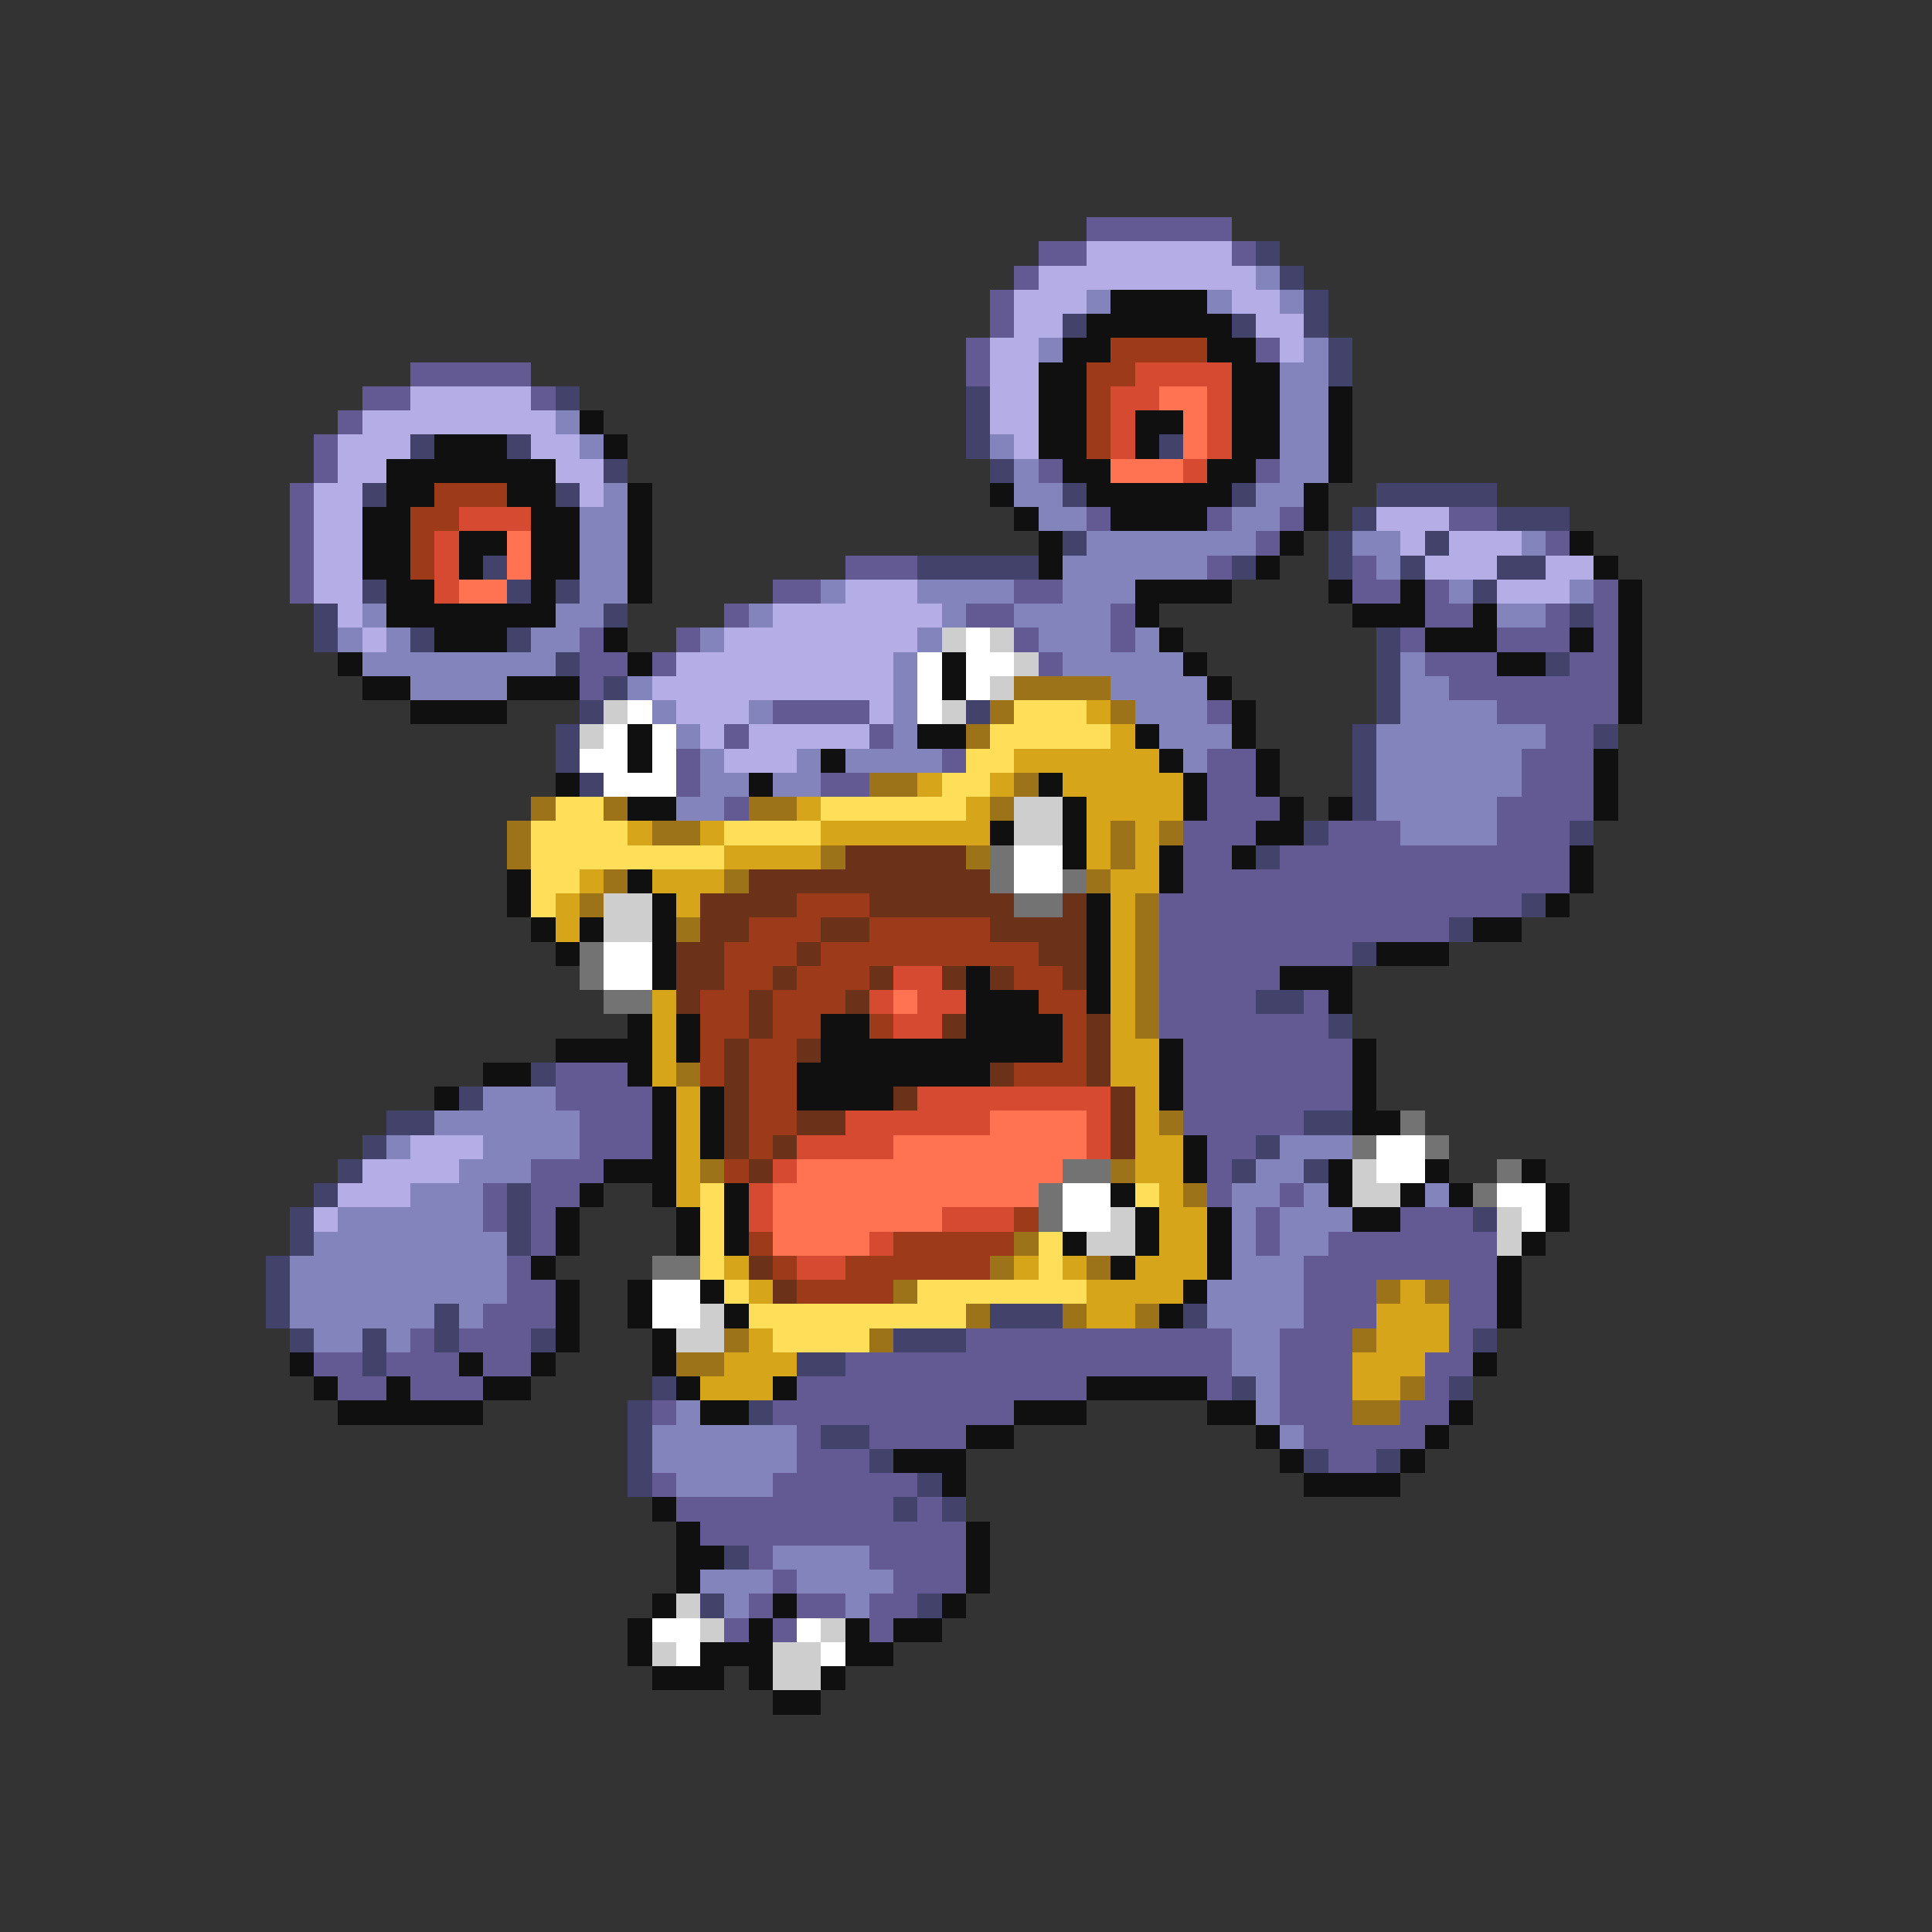 <svg xmlns="http://www.w3.org/2000/svg" viewBox="0 -0.5 80 80" shape-rendering="crispEdges">
<rect x="0" y="-0.5" width="80" height="80" fill="#333333" stroke="none"/>
<path stroke="#635a94" d="M45 9h6M43 10h2M51 10h1M42 11h1M41 12h1M41 13h1M40 14h1M52 14h1M17 15h5M40 15h1M15 16h2M22 16h1M14 17h1M13 18h1M13 19h1M43 19h1M52 19h1M12 20h1M12 21h1M45 21h1M50 21h1M53 21h1M60 21h2M12 22h1M52 22h1M64 22h1M12 23h1M35 23h3M50 23h1M56 23h1M12 24h1M32 24h2M42 24h2M56 24h2M59 24h1M66 24h1M30 25h1M40 25h2M46 25h1M59 25h2M64 25h1M66 25h1M24 26h1M28 26h1M42 26h1M46 26h1M58 26h1M62 26h3M66 26h1M24 27h2M27 27h1M43 27h1M59 27h3M65 27h2M24 28h1M60 28h7M32 29h4M50 29h1M62 29h5M30 30h1M36 30h1M64 30h2M28 31h1M39 31h1M50 31h2M63 31h3M28 32h1M34 32h2M50 32h2M63 32h3M30 33h1M50 33h3M62 33h4M49 34h3M55 34h3M62 34h3M49 35h2M53 35h12M49 36h16M48 37h15M48 38h12M48 39h8M48 40h5M48 41h4M54 41h1M48 42h7M49 43h7M23 44h3M49 44h7M23 45h4M49 45h7M24 46h3M49 46h5M24 47h3M50 47h2M22 48h3M50 48h1M20 49h1M22 49h2M50 49h1M53 49h1M20 50h1M22 50h1M52 50h1M58 50h3M22 51h1M52 51h1M55 51h7M21 52h1M54 52h8M21 53h2M54 53h3M60 53h2M20 54h3M54 54h3M60 54h2M17 55h1M19 55h3M40 55h11M53 55h3M60 55h1M13 56h2M16 56h3M20 56h2M35 56h16M53 56h3M59 56h2M14 57h2M17 57h3M33 57h12M50 57h1M53 57h3M59 57h1M27 58h1M32 58h10M53 58h3M58 58h2M33 59h1M36 59h4M54 59h5M33 60h3M55 60h2M27 61h1M32 61h6M28 62h9M38 62h1M29 63h11M31 64h1M36 64h4M32 65h1M37 65h3M31 66h1M33 66h2M36 66h2M30 67h1M32 67h1M36 67h1" />
<path stroke="#b5ade6" d="M45 10h6M43 11h9M42 12h3M51 12h2M42 13h2M52 13h2M41 14h2M53 14h1M41 15h2M17 16h5M41 16h2M15 17h8M41 17h2M14 18h3M22 18h2M42 18h1M14 19h2M23 19h2M13 20h2M24 20h1M13 21h2M57 21h3M13 22h2M58 22h1M60 22h3M13 23h2M59 23h3M64 23h2M13 24h2M35 24h3M62 24h3M14 25h1M32 25h7M15 26h1M30 26h8M28 27h9M27 28h10M28 29h3M36 29h1M29 30h1M31 30h5M30 31h3M17 47h3M15 48h4M14 49h3M13 50h1" />
<path stroke="#42426b" d="M52 10h1M53 11h1M54 12h1M44 13h1M51 13h1M54 13h1M55 14h1M55 15h1M23 16h1M40 16h1M40 17h1M17 18h1M21 18h1M40 18h1M48 18h1M25 19h1M41 19h1M15 20h1M23 20h1M44 20h1M51 20h1M57 20h5M56 21h1M62 21h3M44 22h1M55 22h1M59 22h1M20 23h1M38 23h5M51 23h1M55 23h1M58 23h1M62 23h2M15 24h1M21 24h1M23 24h1M61 24h1M13 25h1M25 25h1M65 25h1M13 26h1M17 26h1M21 26h1M57 26h1M23 27h1M57 27h1M64 27h1M25 28h1M57 28h1M24 29h1M40 29h1M57 29h1M23 30h1M56 30h1M66 30h1M23 31h1M56 31h1M24 32h1M56 32h1M56 33h1M54 34h1M65 34h1M52 35h1M63 37h1M60 38h1M56 39h1M52 41h2M55 42h1M22 44h1M19 45h1M16 46h2M54 46h2M15 47h1M52 47h1M14 48h1M51 48h1M54 48h1M13 49h1M21 49h1M12 50h1M21 50h1M61 50h1M12 51h1M21 51h1M11 52h1M11 53h1M11 54h1M18 54h1M41 54h3M49 54h1M12 55h1M15 55h1M18 55h1M22 55h1M37 55h3M61 55h1M15 56h1M33 56h2M27 57h1M51 57h1M60 57h1M26 58h1M31 58h1M26 59h1M34 59h2M26 60h1M36 60h1M54 60h1M57 60h1M26 61h1M38 61h1M37 62h1M39 62h1M30 64h1M29 66h1M38 66h1" />
<path stroke="#8484bd" d="M52 11h1M45 12h1M50 12h1M53 12h1M43 14h1M54 14h1M53 15h2M53 16h2M23 17h1M53 17h2M24 18h1M41 18h1M53 18h2M42 19h1M53 19h2M25 20h1M42 20h2M52 20h2M24 21h2M43 21h2M51 21h2M24 22h2M45 22h7M56 22h2M63 22h1M24 23h2M44 23h6M57 23h1M24 24h2M34 24h1M38 24h4M44 24h3M60 24h1M65 24h1M15 25h1M23 25h2M31 25h1M39 25h1M42 25h4M62 25h2M14 26h1M16 26h1M22 26h2M29 26h1M38 26h1M43 26h3M47 26h1M15 27h8M37 27h1M44 27h5M58 27h1M17 28h4M26 28h1M37 28h1M46 28h4M58 28h2M27 29h1M31 29h1M37 29h1M47 29h3M58 29h4M28 30h1M37 30h1M48 30h3M57 30h7M29 31h1M33 31h1M35 31h4M49 31h1M57 31h6M29 32h2M32 32h2M57 32h6M28 33h2M57 33h5M58 34h4M20 45h3M18 46h6M16 47h1M20 47h4M53 47h3M19 48h3M52 48h2M17 49h3M51 49h2M54 49h1M59 49h1M14 50h6M51 50h1M53 50h3M13 51h8M51 51h1M53 51h2M12 52h9M51 52h3M12 53h9M50 53h4M12 54h6M19 54h1M50 54h4M13 55h2M16 55h1M51 55h2M51 56h2M52 57h1M28 58h1M52 58h1M27 59h6M53 59h1M27 60h6M28 61h4M32 64h4M29 65h3M33 65h4M30 66h1M35 66h1" />
<path stroke="#101010" d="M46 12h4M45 13h6M44 14h2M50 14h2M43 15h2M51 15h2M43 16h2M51 16h2M55 16h1M24 17h1M43 17h2M47 17h2M51 17h2M55 17h1M18 18h3M25 18h1M43 18h2M47 18h1M51 18h2M55 18h1M16 19h7M44 19h2M50 19h2M55 19h1M16 20h2M21 20h2M26 20h1M41 20h1M45 20h6M54 20h1M15 21h2M22 21h2M26 21h1M42 21h1M46 21h4M54 21h1M15 22h2M19 22h2M22 22h2M26 22h1M43 22h1M53 22h1M65 22h1M15 23h2M19 23h1M22 23h2M26 23h1M43 23h1M52 23h1M66 23h1M16 24h2M22 24h1M26 24h1M47 24h4M55 24h1M58 24h1M67 24h1M16 25h7M47 25h1M56 25h3M61 25h1M67 25h1M18 26h3M25 26h1M48 26h1M59 26h3M65 26h1M67 26h1M14 27h1M26 27h1M39 27h1M49 27h1M62 27h2M67 27h1M15 28h2M21 28h3M39 28h1M50 28h1M67 28h1M17 29h4M51 29h1M67 29h1M26 30h1M38 30h2M47 30h1M51 30h1M26 31h1M34 31h1M48 31h1M52 31h1M66 31h1M23 32h1M31 32h1M43 32h1M49 32h1M52 32h1M66 32h1M26 33h2M44 33h1M49 33h1M53 33h1M55 33h1M66 33h1M41 34h1M44 34h1M52 34h2M44 35h1M48 35h1M51 35h1M65 35h1M21 36h1M26 36h1M48 36h1M65 36h1M21 37h1M27 37h1M45 37h1M64 37h1M22 38h1M24 38h1M27 38h1M45 38h1M61 38h2M23 39h1M27 39h1M45 39h1M57 39h3M27 40h1M40 40h1M45 40h1M53 40h3M40 41h3M45 41h1M55 41h1M26 42h1M28 42h1M34 42h2M40 42h4M23 43h4M28 43h1M34 43h10M48 43h1M56 43h1M20 44h2M26 44h1M33 44h8M48 44h1M56 44h1M18 45h1M27 45h1M29 45h1M33 45h4M48 45h1M56 45h1M27 46h1M29 46h1M56 46h2M27 47h1M29 47h1M49 47h1M25 48h3M49 48h1M55 48h1M59 48h1M63 48h1M24 49h1M27 49h1M30 49h1M46 49h1M55 49h1M58 49h1M60 49h1M64 49h1M23 50h1M28 50h1M30 50h1M47 50h1M50 50h1M56 50h2M64 50h1M23 51h1M28 51h1M30 51h1M44 51h1M47 51h1M50 51h1M63 51h1M22 52h1M46 52h1M50 52h1M62 52h1M23 53h1M26 53h1M29 53h1M49 53h1M62 53h1M23 54h1M26 54h1M30 54h1M48 54h1M62 54h1M23 55h1M27 55h1M12 56h1M19 56h1M22 56h1M27 56h1M61 56h1M13 57h1M16 57h1M20 57h2M28 57h1M32 57h1M45 57h5M14 58h6M29 58h2M42 58h3M50 58h2M60 58h1M40 59h2M52 59h1M59 59h1M37 60h3M53 60h1M58 60h1M39 61h1M54 61h4M27 62h1M28 63h1M40 63h1M28 64h2M40 64h1M28 65h1M40 65h1M27 66h1M32 66h1M39 66h1M26 67h1M31 67h1M35 67h1M37 67h2M26 68h1M29 68h3M35 68h2M27 69h3M31 69h1M34 69h1M32 70h2" />
<path stroke="#9c3a19" d="M46 14h4M45 15h2M45 16h1M45 17h1M45 18h1M18 20h3M17 21h2M17 22h1M17 23h1M33 37h3M31 38h3M36 38h5M30 39h3M34 39h9M30 40h2M33 40h3M42 40h2M29 41h2M32 41h3M43 41h2M29 42h2M32 42h2M36 42h1M44 42h1M29 43h1M31 43h2M44 43h1M29 44h1M31 44h2M42 44h3M31 45h2M31 46h2M31 47h1M30 48h1M42 50h1M31 51h1M37 51h5M32 52h1M35 52h6M33 53h4" />
<path stroke="#d64a31" d="M47 15h4M46 16h2M50 16h1M46 17h1M50 17h1M46 18h1M50 18h1M49 19h1M19 21h3M18 22h1M18 23h1M18 24h1M37 40h2M36 41h1M38 41h2M37 42h2M38 45h8M35 46h6M45 46h1M33 47h4M45 47h1M32 48h1M31 49h1M31 50h1M39 50h3M36 51h1M33 52h2" />
<path stroke="#ff7352" d="M48 16h2M49 17h1M49 18h1M46 19h3M21 22h1M21 23h1M19 24h2M37 41h1M41 46h4M37 47h8M33 48h11M32 49h11M32 50h7M32 51h4" />
<path stroke="#cecece" d="M39 26h1M41 26h1M42 27h1M41 28h1M25 29h1M39 29h1M24 30h1M42 33h2M42 34h2M25 37h2M25 38h2M56 48h1M56 49h2M46 50h1M62 50h1M45 51h2M62 51h1M29 54h1M28 55h2M28 66h1M29 67h1M34 67h1M27 68h1M32 68h2M32 69h2" />
<path stroke="#ffffff" d="M40 26h1M38 27h1M40 27h2M38 28h1M40 28h1M26 29h1M38 29h1M25 30h1M27 30h1M24 31h2M27 31h1M25 32h3M42 35h2M42 36h2M25 39h2M25 40h2M57 47h2M57 48h2M44 49h2M62 49h2M44 50h2M63 50h1M27 53h2M27 54h2M27 67h2M33 67h1M28 68h1M34 68h1" />
<path stroke="#9c7319" d="M42 28h4M41 29h1M46 29h1M40 30h1M36 32h2M42 32h1M22 33h1M25 33h1M31 33h2M41 33h1M21 34h1M27 34h2M46 34h1M48 34h1M21 35h1M34 35h1M40 35h1M46 35h1M25 36h1M30 36h1M45 36h1M24 37h1M47 37h1M28 38h1M47 38h1M47 39h1M47 40h1M47 41h1M47 42h1M28 44h1M48 46h1M29 48h1M46 48h1M49 49h1M42 51h1M41 52h1M45 52h1M37 53h1M57 53h1M59 53h1M40 54h1M44 54h1M47 54h1M30 55h1M36 55h1M56 55h1M28 56h2M58 57h1M56 58h2" />
<path stroke="#ffde5a" d="M42 29h3M41 30h5M40 31h2M39 32h2M23 33h2M34 33h6M22 34h4M30 34h4M22 35h8M22 36h2M22 37h1M29 49h1M47 49h1M29 50h1M29 51h1M43 51h1M29 52h1M43 52h1M30 53h1M38 53h7M31 54h9M32 55h4" />
<path stroke="#d6a519" d="M45 29h1M46 30h1M42 31h6M38 32h1M41 32h1M44 32h5M33 33h1M40 33h1M45 33h4M26 34h1M29 34h1M34 34h7M45 34h1M47 34h1M30 35h4M45 35h1M47 35h1M24 36h1M27 36h3M46 36h2M23 37h1M28 37h1M46 37h1M23 38h1M46 38h1M46 39h1M46 40h1M27 41h1M46 41h1M27 42h1M46 42h1M27 43h1M46 43h2M27 44h1M46 44h2M28 45h1M47 45h1M28 46h1M47 46h1M28 47h1M47 47h2M28 48h1M47 48h2M28 49h1M48 49h1M48 50h2M48 51h2M30 52h1M42 52h1M44 52h1M47 52h3M31 53h1M45 53h4M58 53h1M45 54h2M57 54h3M31 55h1M57 55h3M30 56h3M56 56h3M29 57h3M56 57h2" />
<path stroke="#6b3119" d="M35 35h5M31 36h10M29 37h4M36 37h6M44 37h1M29 38h2M34 38h2M41 38h4M28 39h2M33 39h1M43 39h2M28 40h2M32 40h1M36 40h1M39 40h1M41 40h1M44 40h1M28 41h1M31 41h1M35 41h1M31 42h1M39 42h1M45 42h1M30 43h1M33 43h1M45 43h1M30 44h1M41 44h1M45 44h1M30 45h1M37 45h1M46 45h1M30 46h1M33 46h2M46 46h1M30 47h1M32 47h1M46 47h1M31 48h1M31 52h1M32 53h1" />
<path stroke="#737373" d="M41 35h1M41 36h1M44 36h1M42 37h2M24 39h1M24 40h1M25 41h2M58 46h1M56 47h1M59 47h1M44 48h2M62 48h1M43 49h1M61 49h1M43 50h1M27 52h2" />
</svg>